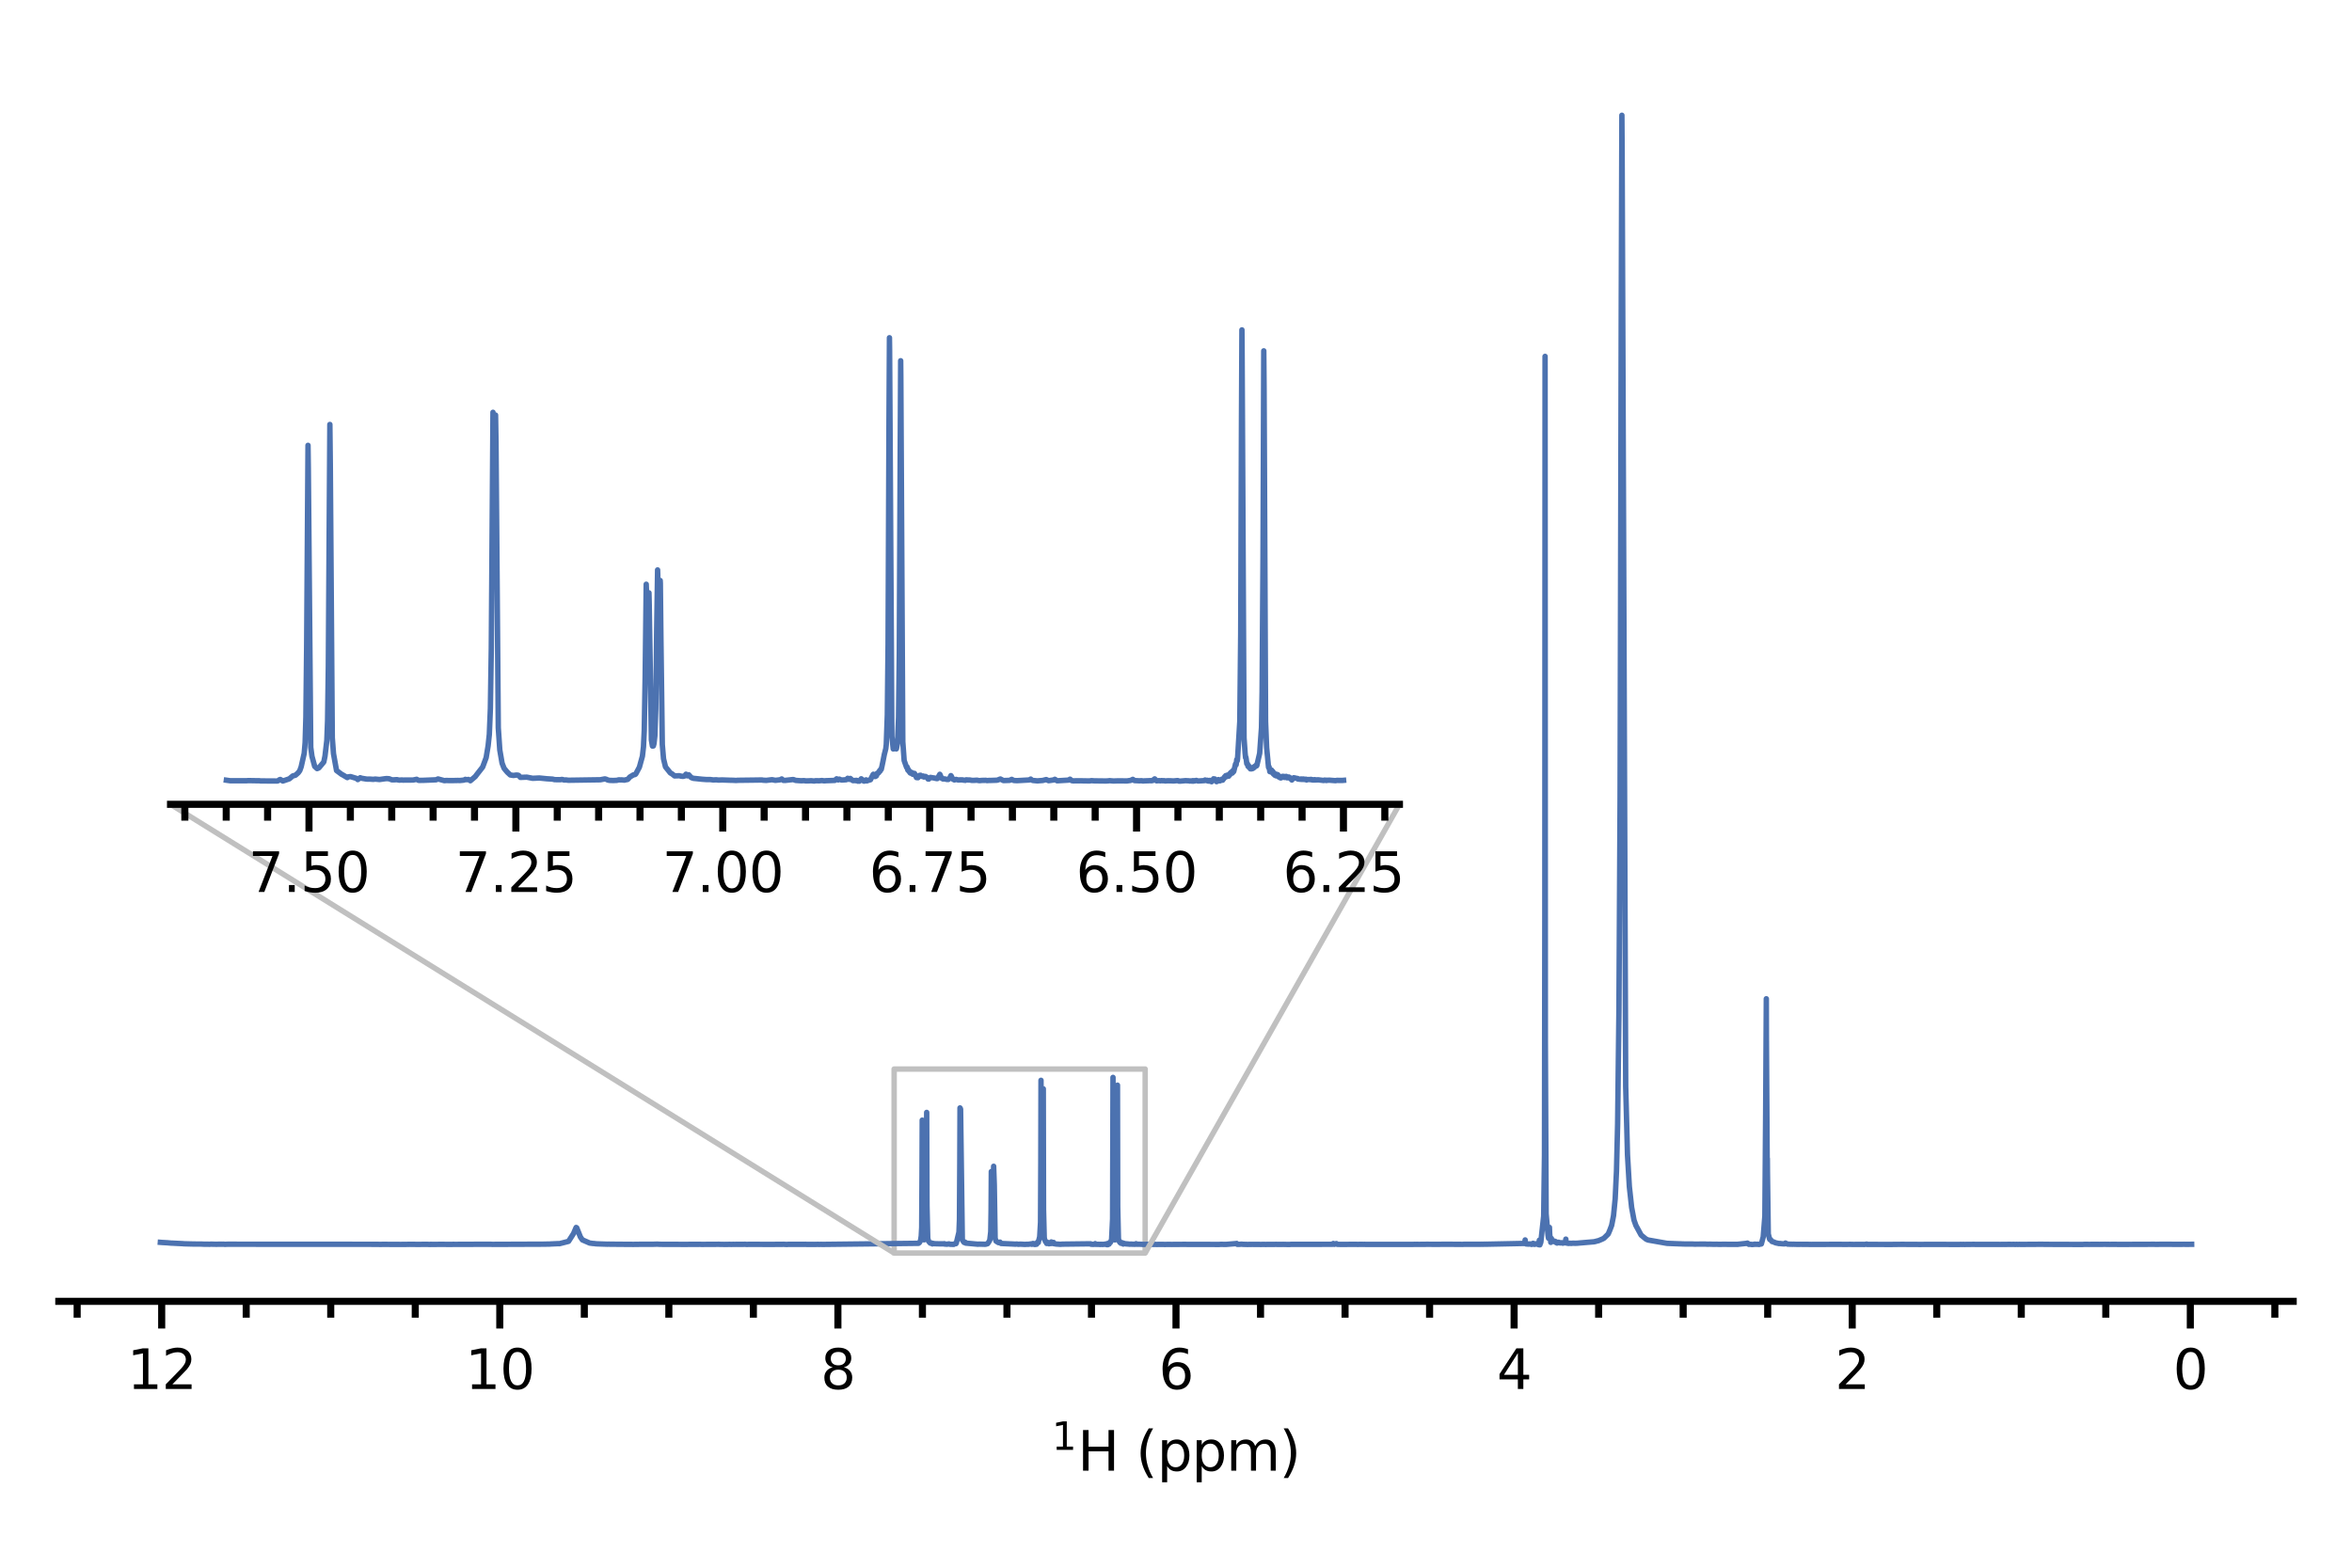 <?xml version="1.0" encoding="utf-8" standalone="no"?>
<!DOCTYPE svg PUBLIC "-//W3C//DTD SVG 1.1//EN"
  "http://www.w3.org/Graphics/SVG/1.1/DTD/svg11.dtd">
<svg xmlns:xlink="http://www.w3.org/1999/xlink" width="432pt" height="288pt" viewBox="0 0 432 288" xmlns="http://www.w3.org/2000/svg" version="1.1">
 <defs>
  <style type="text/css">*{stroke-linejoin: round; stroke-linecap: butt}</style>
 </defs>
 <g id="figure_1">
  <g id="patch_1">
   <path d="M 0 288 
L 432 288 
L 432 0 
L 0 0 
z
" style="fill: #ffffff"/>
  </g>
  <g id="axes_1">
   <g id="patch_2">
    <path d="M 10.8 239.068 
L 421.2 239.068 
L 421.2 10.8 
L 10.8 10.8 
z
" style="fill: #ffffff"/>
   </g>
   <g id="patch_3">
    <path d="M 210.339 230.198 
L 164.23 230.198 
L 164.23 196.394 
L 210.339 196.394 
L 210.339 230.198 
z
" clip-path="url(#p3d1a603e7e)" style="fill: none; stroke: #c0c0c0; stroke-linejoin: miter"/>
   </g>
   <g id="matplotlib.axis_1">
    <g id="xtick_1">
     <g id="line2d_1">
      <defs>
       <path id="m866836e76f" d="M 0 0 
L 0 5 
" style="stroke: #000000; stroke-width: 1.3"/>
      </defs>
      <g>
       <use xlink:href="#m866836e76f" x="402.305" y="239.068" style="stroke: #000000; stroke-width: 1.3"/>
      </g>
     </g>
     <g id="text_1">
      <!-- 0 -->
      <g transform="translate(399.124 255.166) scale(0.1 -0.1)">
       <defs>
        <path id="DejaVuSans-30" d="M 2034 4250 
Q 1547 4250 1301 3770 
Q 1056 3291 1056 2328 
Q 1056 1369 1301 889 
Q 1547 409 2034 409 
Q 2525 409 2770 889 
Q 3016 1369 3016 2328 
Q 3016 3291 2770 3770 
Q 2525 4250 2034 4250 
z
M 2034 4750 
Q 2819 4750 3233 4129 
Q 3647 3509 3647 2328 
Q 3647 1150 3233 529 
Q 2819 -91 2034 -91 
Q 1250 -91 836 529 
Q 422 1150 422 2328 
Q 422 3509 836 4129 
Q 1250 4750 2034 4750 
z
" transform="scale(0.016)"/>
       </defs>
       <use xlink:href="#DejaVuSans-30"/>
      </g>
     </g>
    </g>
    <g id="xtick_2">
     <g id="line2d_2">
      <g>
       <use xlink:href="#m866836e76f" x="340.204" y="239.068" style="stroke: #000000; stroke-width: 1.3"/>
      </g>
     </g>
     <g id="text_2">
      <!-- 2 -->
      <g transform="translate(337.022 255.166) scale(0.1 -0.1)">
       <defs>
        <path id="DejaVuSans-32" d="M 1228 531 
L 3431 531 
L 3431 0 
L 469 0 
L 469 531 
Q 828 903 1448 1529 
Q 2069 2156 2228 2338 
Q 2531 2678 2651 2914 
Q 2772 3150 2772 3378 
Q 2772 3750 2511 3984 
Q 2250 4219 1831 4219 
Q 1534 4219 1204 4116 
Q 875 4013 500 3803 
L 500 4441 
Q 881 4594 1212 4672 
Q 1544 4750 1819 4750 
Q 2544 4750 2975 4387 
Q 3406 4025 3406 3419 
Q 3406 3131 3298 2873 
Q 3191 2616 2906 2266 
Q 2828 2175 2409 1742 
Q 1991 1309 1228 531 
z
" transform="scale(0.016)"/>
       </defs>
       <use xlink:href="#DejaVuSans-32"/>
      </g>
     </g>
    </g>
    <g id="xtick_3">
     <g id="line2d_3">
      <g>
       <use xlink:href="#m866836e76f" x="278.102" y="239.068" style="stroke: #000000; stroke-width: 1.3"/>
      </g>
     </g>
     <g id="text_3">
      <!-- 4 -->
      <g transform="translate(274.921 255.166) scale(0.1 -0.1)">
       <defs>
        <path id="DejaVuSans-34" d="M 2419 4116 
L 825 1625 
L 2419 1625 
L 2419 4116 
z
M 2253 4666 
L 3047 4666 
L 3047 1625 
L 3713 1625 
L 3713 1100 
L 3047 1100 
L 3047 0 
L 2419 0 
L 2419 1100 
L 313 1100 
L 313 1709 
L 2253 4666 
z
" transform="scale(0.016)"/>
       </defs>
       <use xlink:href="#DejaVuSans-34"/>
      </g>
     </g>
    </g>
    <g id="xtick_4">
     <g id="line2d_4">
      <g>
       <use xlink:href="#m866836e76f" x="216.001" y="239.068" style="stroke: #000000; stroke-width: 1.3"/>
      </g>
     </g>
     <g id="text_4">
      <!-- 6 -->
      <g transform="translate(212.82 255.166) scale(0.1 -0.1)">
       <defs>
        <path id="DejaVuSans-36" d="M 2113 2584 
Q 1688 2584 1439 2293 
Q 1191 2003 1191 1497 
Q 1191 994 1439 701 
Q 1688 409 2113 409 
Q 2538 409 2786 701 
Q 3034 994 3034 1497 
Q 3034 2003 2786 2293 
Q 2538 2584 2113 2584 
z
M 3366 4563 
L 3366 3988 
Q 3128 4100 2886 4159 
Q 2644 4219 2406 4219 
Q 1781 4219 1451 3797 
Q 1122 3375 1075 2522 
Q 1259 2794 1537 2939 
Q 1816 3084 2150 3084 
Q 2853 3084 3261 2657 
Q 3669 2231 3669 1497 
Q 3669 778 3244 343 
Q 2819 -91 2113 -91 
Q 1303 -91 875 529 
Q 447 1150 447 2328 
Q 447 3434 972 4092 
Q 1497 4750 2381 4750 
Q 2619 4750 2861 4703 
Q 3103 4656 3366 4563 
z
" transform="scale(0.016)"/>
       </defs>
       <use xlink:href="#DejaVuSans-36"/>
      </g>
     </g>
    </g>
    <g id="xtick_5">
     <g id="line2d_5">
      <g>
       <use xlink:href="#m866836e76f" x="153.9" y="239.068" style="stroke: #000000; stroke-width: 1.3"/>
      </g>
     </g>
     <g id="text_5">
      <!-- 8 -->
      <g transform="translate(150.718 255.166) scale(0.1 -0.1)">
       <defs>
        <path id="DejaVuSans-38" d="M 2034 2216 
Q 1584 2216 1326 1975 
Q 1069 1734 1069 1313 
Q 1069 891 1326 650 
Q 1584 409 2034 409 
Q 2484 409 2743 651 
Q 3003 894 3003 1313 
Q 3003 1734 2745 1975 
Q 2488 2216 2034 2216 
z
M 1403 2484 
Q 997 2584 770 2862 
Q 544 3141 544 3541 
Q 544 4100 942 4425 
Q 1341 4750 2034 4750 
Q 2731 4750 3128 4425 
Q 3525 4100 3525 3541 
Q 3525 3141 3298 2862 
Q 3072 2584 2669 2484 
Q 3125 2378 3379 2068 
Q 3634 1759 3634 1313 
Q 3634 634 3220 271 
Q 2806 -91 2034 -91 
Q 1263 -91 848 271 
Q 434 634 434 1313 
Q 434 1759 690 2068 
Q 947 2378 1403 2484 
z
M 1172 3481 
Q 1172 3119 1398 2916 
Q 1625 2713 2034 2713 
Q 2441 2713 2670 2916 
Q 2900 3119 2900 3481 
Q 2900 3844 2670 4047 
Q 2441 4250 2034 4250 
Q 1625 4250 1398 4047 
Q 1172 3844 1172 3481 
z
" transform="scale(0.016)"/>
       </defs>
       <use xlink:href="#DejaVuSans-38"/>
      </g>
     </g>
    </g>
    <g id="xtick_6">
     <g id="line2d_6">
      <g>
       <use xlink:href="#m866836e76f" x="91.798" y="239.068" style="stroke: #000000; stroke-width: 1.3"/>
      </g>
     </g>
     <g id="text_6">
      <!-- 10 -->
      <g transform="translate(85.436 255.166) scale(0.1 -0.1)">
       <defs>
        <path id="DejaVuSans-31" d="M 794 531 
L 1825 531 
L 1825 4091 
L 703 3866 
L 703 4441 
L 1819 4666 
L 2450 4666 
L 2450 531 
L 3481 531 
L 3481 0 
L 794 0 
L 794 531 
z
" transform="scale(0.016)"/>
       </defs>
       <use xlink:href="#DejaVuSans-31"/>
       <use xlink:href="#DejaVuSans-30" x="63.623"/>
      </g>
     </g>
    </g>
    <g id="xtick_7">
     <g id="line2d_7">
      <g>
       <use xlink:href="#m866836e76f" x="29.697" y="239.068" style="stroke: #000000; stroke-width: 1.3"/>
      </g>
     </g>
     <g id="text_7">
      <!-- 12 -->
      <g transform="translate(23.335 255.166) scale(0.1 -0.1)">
       <use xlink:href="#DejaVuSans-31"/>
       <use xlink:href="#DejaVuSans-32" x="63.623"/>
      </g>
     </g>
    </g>
    <g id="xtick_8">
     <g id="line2d_8">
      <defs>
       <path id="m52282279e3" d="M 0 0 
L 0 3 
" style="stroke: #000000; stroke-width: 1.3"/>
      </defs>
      <g>
       <use xlink:href="#m52282279e3" x="417.83" y="239.068" style="stroke: #000000; stroke-width: 1.3"/>
      </g>
     </g>
    </g>
    <g id="xtick_9">
     <g id="line2d_9">
      <g>
       <use xlink:href="#m52282279e3" x="386.78" y="239.068" style="stroke: #000000; stroke-width: 1.3"/>
      </g>
     </g>
    </g>
    <g id="xtick_10">
     <g id="line2d_10">
      <g>
       <use xlink:href="#m52282279e3" x="371.254" y="239.068" style="stroke: #000000; stroke-width: 1.3"/>
      </g>
     </g>
    </g>
    <g id="xtick_11">
     <g id="line2d_11">
      <g>
       <use xlink:href="#m52282279e3" x="355.729" y="239.068" style="stroke: #000000; stroke-width: 1.3"/>
      </g>
     </g>
    </g>
    <g id="xtick_12">
     <g id="line2d_12">
      <g>
       <use xlink:href="#m52282279e3" x="324.678" y="239.068" style="stroke: #000000; stroke-width: 1.3"/>
      </g>
     </g>
    </g>
    <g id="xtick_13">
     <g id="line2d_13">
      <g>
       <use xlink:href="#m52282279e3" x="309.153" y="239.068" style="stroke: #000000; stroke-width: 1.3"/>
      </g>
     </g>
    </g>
    <g id="xtick_14">
     <g id="line2d_14">
      <g>
       <use xlink:href="#m52282279e3" x="293.628" y="239.068" style="stroke: #000000; stroke-width: 1.3"/>
      </g>
     </g>
    </g>
    <g id="xtick_15">
     <g id="line2d_15">
      <g>
       <use xlink:href="#m52282279e3" x="262.577" y="239.068" style="stroke: #000000; stroke-width: 1.3"/>
      </g>
     </g>
    </g>
    <g id="xtick_16">
     <g id="line2d_16">
      <g>
       <use xlink:href="#m52282279e3" x="247.052" y="239.068" style="stroke: #000000; stroke-width: 1.3"/>
      </g>
     </g>
    </g>
    <g id="xtick_17">
     <g id="line2d_17">
      <g>
       <use xlink:href="#m52282279e3" x="231.526" y="239.068" style="stroke: #000000; stroke-width: 1.3"/>
      </g>
     </g>
    </g>
    <g id="xtick_18">
     <g id="line2d_18">
      <g>
       <use xlink:href="#m52282279e3" x="200.476" y="239.068" style="stroke: #000000; stroke-width: 1.3"/>
      </g>
     </g>
    </g>
    <g id="xtick_19">
     <g id="line2d_19">
      <g>
       <use xlink:href="#m52282279e3" x="184.95" y="239.068" style="stroke: #000000; stroke-width: 1.3"/>
      </g>
     </g>
    </g>
    <g id="xtick_20">
     <g id="line2d_20">
      <g>
       <use xlink:href="#m52282279e3" x="169.425" y="239.068" style="stroke: #000000; stroke-width: 1.3"/>
      </g>
     </g>
    </g>
    <g id="xtick_21">
     <g id="line2d_21">
      <g>
       <use xlink:href="#m52282279e3" x="138.374" y="239.068" style="stroke: #000000; stroke-width: 1.3"/>
      </g>
     </g>
    </g>
    <g id="xtick_22">
     <g id="line2d_22">
      <g>
       <use xlink:href="#m52282279e3" x="122.849" y="239.068" style="stroke: #000000; stroke-width: 1.3"/>
      </g>
     </g>
    </g>
    <g id="xtick_23">
     <g id="line2d_23">
      <g>
       <use xlink:href="#m52282279e3" x="107.324" y="239.068" style="stroke: #000000; stroke-width: 1.3"/>
      </g>
     </g>
    </g>
    <g id="xtick_24">
     <g id="line2d_24">
      <g>
       <use xlink:href="#m52282279e3" x="76.273" y="239.068" style="stroke: #000000; stroke-width: 1.3"/>
      </g>
     </g>
    </g>
    <g id="xtick_25">
     <g id="line2d_25">
      <g>
       <use xlink:href="#m52282279e3" x="60.748" y="239.068" style="stroke: #000000; stroke-width: 1.3"/>
      </g>
     </g>
    </g>
    <g id="xtick_26">
     <g id="line2d_26">
      <g>
       <use xlink:href="#m52282279e3" x="45.222" y="239.068" style="stroke: #000000; stroke-width: 1.3"/>
      </g>
     </g>
    </g>
    <g id="xtick_27">
     <g id="line2d_27">
      <g>
       <use xlink:href="#m52282279e3" x="14.172" y="239.068" style="stroke: #000000; stroke-width: 1.3"/>
      </g>
     </g>
    </g>
    <g id="text_8">
     <!-- $\rm ^{1}H$ (ppm) -->
     <g transform="translate(193.1 270.246) scale(0.1 -0.1)">
      <defs>
       <path id="DejaVuSans-48" d="M 628 4666 
L 1259 4666 
L 1259 2753 
L 3553 2753 
L 3553 4666 
L 4184 4666 
L 4184 0 
L 3553 0 
L 3553 2222 
L 1259 2222 
L 1259 0 
L 628 0 
L 628 4666 
z
" transform="scale(0.016)"/>
       <path id="DejaVuSans-20" transform="scale(0.016)"/>
       <path id="DejaVuSans-28" d="M 1984 4856 
Q 1566 4138 1362 3434 
Q 1159 2731 1159 2009 
Q 1159 1288 1364 580 
Q 1569 -128 1984 -844 
L 1484 -844 
Q 1016 -109 783 600 
Q 550 1309 550 2009 
Q 550 2706 781 3412 
Q 1013 4119 1484 4856 
L 1984 4856 
z
" transform="scale(0.016)"/>
       <path id="DejaVuSans-70" d="M 1159 525 
L 1159 -1331 
L 581 -1331 
L 581 3500 
L 1159 3500 
L 1159 2969 
Q 1341 3281 1617 3432 
Q 1894 3584 2278 3584 
Q 2916 3584 3314 3078 
Q 3713 2572 3713 1747 
Q 3713 922 3314 415 
Q 2916 -91 2278 -91 
Q 1894 -91 1617 61 
Q 1341 213 1159 525 
z
M 3116 1747 
Q 3116 2381 2855 2742 
Q 2594 3103 2138 3103 
Q 1681 3103 1420 2742 
Q 1159 2381 1159 1747 
Q 1159 1113 1420 752 
Q 1681 391 2138 391 
Q 2594 391 2855 752 
Q 3116 1113 3116 1747 
z
" transform="scale(0.016)"/>
       <path id="DejaVuSans-6d" d="M 3328 2828 
Q 3544 3216 3844 3400 
Q 4144 3584 4550 3584 
Q 5097 3584 5394 3201 
Q 5691 2819 5691 2113 
L 5691 0 
L 5113 0 
L 5113 2094 
Q 5113 2597 4934 2840 
Q 4756 3084 4391 3084 
Q 3944 3084 3684 2787 
Q 3425 2491 3425 1978 
L 3425 0 
L 2847 0 
L 2847 2094 
Q 2847 2600 2669 2842 
Q 2491 3084 2119 3084 
Q 1678 3084 1418 2786 
Q 1159 2488 1159 1978 
L 1159 0 
L 581 0 
L 581 3500 
L 1159 3500 
L 1159 2956 
Q 1356 3278 1631 3431 
Q 1906 3584 2284 3584 
Q 2666 3584 2933 3390 
Q 3200 3197 3328 2828 
z
" transform="scale(0.016)"/>
       <path id="DejaVuSans-29" d="M 513 4856 
L 1013 4856 
Q 1481 4119 1714 3412 
Q 1947 2706 1947 2009 
Q 1947 1309 1714 600 
Q 1481 -109 1013 -844 
L 513 -844 
Q 928 -128 1133 580 
Q 1338 1288 1338 2009 
Q 1338 2731 1133 3434 
Q 928 4138 513 4856 
z
" transform="scale(0.016)"/>
      </defs>
      <use xlink:href="#DejaVuSans-31" transform="translate(0.957 38.966) scale(0.7)"/>
      <use xlink:href="#DejaVuSans-48" transform="translate(48.228 0.684)"/>
      <use xlink:href="#DejaVuSans-20" transform="translate(123.423 0.684)"/>
      <use xlink:href="#DejaVuSans-28" transform="translate(155.21 0.684)"/>
      <use xlink:href="#DejaVuSans-70" transform="translate(194.224 0.684)"/>
      <use xlink:href="#DejaVuSans-70" transform="translate(257.7 0.684)"/>
      <use xlink:href="#DejaVuSans-6d" transform="translate(321.177 0.684)"/>
      <use xlink:href="#DejaVuSans-29" transform="translate(418.589 0.684)"/>
     </g>
    </g>
   </g>
   <g id="matplotlib.axis_2"/>
   <g id="line2d_28">
    <path d="M 29.455 228.23 
L 29.847 228.261 
L 30.713 228.307 
L 30.992 228.333 
L 31.413 228.37 
L 31.851 228.385 
L 32.079 228.4 
L 33.542 228.47 
L 33.758 228.492 
L 34.003 228.5 
L 34.903 228.524 
L 35.125 228.527 
L 35.296 228.534 
L 36.058 228.546 
L 36.878 228.545 
L 37.117 228.554 
L 37.516 228.574 
L 38.148 228.571 
L 38.438 228.585 
L 38.831 228.557 
L 39.093 228.577 
L 39.799 228.583 
L 40.374 228.574 
L 40.579 228.577 
L 40.835 228.579 
L 41.051 228.567 
L 41.302 228.598 
L 41.78 228.578 
L 69.101 228.593 
L 70 228.612 
L 70.177 228.597 
L 73.689 228.615 
L 73.923 228.606 
L 74.589 228.604 
L 75.107 228.599 
L 75.317 228.59 
L 75.556 228.601 
L 76.205 228.6 
L 76.422 228.609 
L 76.621 228.607 
L 76.957 228.608 
L 78.17 228.593 
L 78.357 228.598 
L 78.523 228.599 
L 79.018 228.62 
L 79.149 228.588 
L 79.172 228.612 
L 80.612 228.601 
L 80.794 228.595 
L 83.009 228.613 
L 83.282 228.592 
L 83.464 228.603 
L 85.149 228.6 
L 85.622 228.598 
L 85.855 228.599 
L 86.595 228.594 
L 86.806 228.595 
L 87.256 228.587 
L 90.034 228.588 
L 90.25 228.591 
L 90.449 228.604 
L 90.757 228.602 
L 100.23 228.566 
L 100.424 228.553 
L 100.913 228.55 
L 101.141 228.531 
L 102.536 228.468 
L 102.741 228.481 
L 104.426 228.048 
L 105.348 226.608 
L 105.82 225.498 
L 105.929 225.558 
L 106.247 226.349 
L 106.6 227.24 
L 106.965 227.775 
L 108.308 228.359 
L 108.889 228.437 
L 109.202 228.456 
L 109.362 228.488 
L 109.737 228.51 
L 111.525 228.572 
L 111.684 228.568 
L 111.884 228.566 
L 112.077 228.575 
L 113.011 228.579 
L 115.373 228.599 
L 115.63 228.593 
L 116.017 228.6 
L 116.216 228.605 
L 116.358 228.606 
L 116.774 228.593 
L 117.241 228.604 
L 117.434 228.583 
L 119.66 228.583 
L 119.951 228.584 
L 120.748 228.559 
L 121.152 228.589 
L 122.148 228.597 
L 122.313 228.593 
L 122.649 228.593 
L 125.996 228.608 
L 126.651 228.599 
L 126.856 228.595 
L 127.101 228.594 
L 128.023 228.6 
L 128.564 228.59 
L 128.837 228.606 
L 131.82 228.591 
L 132.031 228.588 
L 132.299 228.602 
L 132.549 228.603 
L 132.839 228.603 
L 132.982 228.616 
L 133.995 228.599 
L 134.274 228.605 
L 134.434 228.604 
L 134.65 228.601 
L 135.037 228.603 
L 135.157 228.599 
L 135.168 228.588 
L 135.35 228.596 
L 136.534 228.594 
L 136.842 228.586 
L 137.086 228.609 
L 137.32 228.61 
L 137.502 228.594 
L 140.172 228.604 
L 140.616 228.606 
L 142.005 228.607 
L 142.239 228.608 
L 142.455 228.596 
L 143.742 228.593 
L 143.964 228.589 
L 144.214 228.607 
L 144.556 228.62 
L 144.709 228.6 
L 147.738 228.599 
L 147.971 228.588 
L 148.142 228.611 
L 148.324 228.61 
L 149.52 228.614 
L 149.696 228.604 
L 149.901 228.604 
L 150.237 228.6 
L 150.425 228.605 
L 150.875 228.601 
L 151.034 228.61 
L 168.711 228.408 
L 168.893 228.255 
L 169.081 227.901 
L 169.206 227.088 
L 169.292 225.51 
L 169.349 216.023 
L 169.389 205.782 
L 169.44 220.923 
L 169.576 227.277 
L 169.73 227.769 
L 169.742 227.764 
L 169.952 227.443 
L 170.038 226.773 
L 170.123 224.499 
L 170.18 211.645 
L 170.208 204.363 
L 170.265 221.564 
L 170.402 227.498 
L 170.556 228.035 
L 170.869 228.379 
L 170.886 228.35 
L 171.017 228.327 
L 171.193 228.389 
L 171.25 228.517 
L 171.318 228.417 
L 171.461 228.441 
L 171.632 228.481 
L 172.48 228.504 
L 173.408 228.504 
L 173.448 228.481 
L 173.493 228.546 
L 173.51 228.544 
L 173.92 228.573 
L 174.302 228.511 
L 174.444 228.577 
L 175.178 228.604 
L 175.241 228.55 
L 175.252 228.525 
L 175.395 228.483 
L 175.583 228.473 
L 175.651 228.355 
L 176.135 226.358 
L 176.226 224.039 
L 176.288 213.664 
L 176.328 203.535 
L 176.425 203.724 
L 176.431 203.735 
L 176.755 227.784 
L 177.057 228.24 
L 177.08 228.252 
L 177.137 228.163 
L 177.273 228.206 
L 177.347 228.359 
L 177.495 228.388 
L 177.518 228.361 
L 177.666 228.396 
L 178.907 228.511 
L 179.038 228.526 
L 179.232 228.538 
L 179.607 228.577 
L 179.801 228.554 
L 180.923 228.585 
L 181.105 228.562 
L 181.401 228.473 
L 181.594 228.198 
L 181.799 227.818 
L 181.976 226.277 
L 182.033 222.501 
L 182.078 215.229 
L 182.181 215.814 
L 182.232 223.561 
L 182.317 226.24 
L 182.363 226.132 
L 182.426 224.533 
L 182.505 214.256 
L 182.625 217.649 
L 182.778 227.503 
L 182.949 228.01 
L 183.405 228.289 
L 183.672 228.188 
L 183.695 228.251 
L 183.866 228.438 
L 186.234 228.548 
L 186.519 228.571 
L 186.667 228.542 
L 186.843 228.548 
L 187.003 228.587 
L 187.293 228.571 
L 187.464 228.564 
L 188.033 228.596 
L 188.181 228.607 
L 188.676 228.585 
L 188.83 228.595 
L 189.36 228.518 
L 189.513 228.593 
L 189.616 228.474 
L 189.73 228.436 
L 189.695 228.508 
L 189.735 228.438 
L 189.935 228.596 
L 190.054 228.593 
L 190.066 228.618 
L 190.077 228.624 
L 190.122 228.53 
L 190.145 228.462 
L 190.219 228.598 
L 190.396 228.577 
L 190.601 228.153 
L 190.697 228.253 
L 190.709 228.272 
L 190.737 228.104 
L 190.965 227.208 
L 191.119 224.552 
L 191.17 213.528 
L 191.204 198.464 
L 191.261 222.902 
L 191.369 226.451 
L 191.398 226.342 
L 191.46 226.431 
L 191.483 226.295 
L 191.517 225.659 
L 191.574 219.926 
L 191.625 200.028 
L 191.671 222.225 
L 191.802 227.489 
L 191.808 227.483 
L 191.819 227.448 
L 191.847 227.686 
L 191.87 227.673 
L 192.03 228.1 
L 192.052 228.042 
L 192.081 228.158 
L 192.149 228.114 
L 192.257 228.439 
L 192.297 228.336 
L 192.371 228.22 
L 192.428 228.288 
L 192.531 228.331 
L 192.462 228.267 
L 192.548 228.306 
L 192.599 228.323 
L 192.616 228.395 
L 192.667 228.495 
L 192.724 228.407 
L 192.787 228.355 
L 192.838 228.406 
L 192.997 228.456 
L 193.094 228.156 
L 193.145 228.409 
L 193.464 228.442 
L 193.476 228.388 
L 193.51 228.246 
L 193.561 228.47 
L 193.567 228.47 
L 193.914 228.53 
L 194.034 228.546 
L 194.182 228.55 
L 194.409 228.566 
L 194.688 228.593 
L 194.848 228.585 
L 195.155 228.562 
L 200.324 228.498 
L 200.398 228.583 
L 200.82 228.601 
L 200.973 228.583 
L 200.979 228.59 
L 201.087 228.579 
L 201.093 228.571 
L 201.155 228.468 
L 201.207 228.573 
L 201.321 228.602 
L 201.332 228.586 
L 201.48 228.591 
L 201.645 228.595 
L 201.651 228.586 
L 201.799 228.599 
L 202.009 228.607 
L 202.015 228.595 
L 202.123 228.594 
L 202.055 228.624 
L 202.129 228.602 
L 202.237 228.6 
L 202.243 228.593 
L 202.351 228.59 
L 202.357 228.597 
L 202.471 228.624 
L 202.482 228.609 
L 202.681 228.598 
L 202.841 228.594 
L 202.846 228.585 
L 203.046 228.544 
L 203.057 228.57 
L 203.199 228.621 
L 203.211 228.592 
L 203.319 228.568 
L 203.29 228.661 
L 203.325 228.576 
L 203.336 228.587 
L 203.364 228.462 
L 203.393 228.494 
L 203.404 228.468 
L 203.461 228.626 
L 203.473 228.66 
L 203.547 228.516 
L 203.615 228.598 
L 203.666 228.539 
L 203.82 228.249 
L 203.706 228.556 
L 203.826 228.253 
L 203.843 228.324 
L 203.871 228.218 
L 203.939 228.265 
L 204.099 227.892 
L 204.116 227.981 
L 204.144 227.748 
L 204.167 227.763 
L 204.355 223.919 
L 204.429 197.93 
L 204.475 221.99 
L 204.611 227.436 
L 204.617 227.42 
L 204.623 227.397 
L 204.657 227.61 
L 204.679 227.568 
L 204.793 227.787 
L 204.81 227.736 
L 204.839 227.762 
L 205.084 227.001 
L 205.186 222.538 
L 205.249 199.356 
L 205.294 221.716 
L 205.431 227.7 
L 205.448 227.65 
L 205.459 227.787 
L 205.568 228.048 
L 205.579 227.982 
L 205.585 227.958 
L 205.647 228.16 
L 205.704 228.258 
L 205.681 228.133 
L 205.761 228.193 
L 205.767 228.177 
L 205.795 228.321 
L 205.829 228.324 
L 205.886 228.406 
L 205.943 228.336 
L 206 228.297 
L 206.023 228.375 
L 206.057 228.328 
L 206.16 228.403 
L 206.091 228.298 
L 206.177 228.355 
L 206.188 228.339 
L 206.245 228.452 
L 206.302 228.543 
L 206.353 228.434 
L 206.37 228.384 
L 206.439 228.466 
L 206.461 228.434 
L 206.575 228.49 
L 206.592 228.462 
L 206.843 228.528 
L 206.945 228.524 
L 206.877 228.496 
L 206.951 228.515 
L 207.059 228.511 
L 207.065 228.517 
L 207.173 228.548 
L 207.184 228.536 
L 207.293 228.533 
L 207.298 228.541 
L 207.452 228.579 
L 207.617 228.558 
L 207.623 228.568 
L 207.725 228.56 
L 207.737 228.549 
L 207.907 228.573 
L 208.334 228.581 
L 208.465 228.589 
L 208.659 228.481 
L 208.67 228.505 
L 208.784 228.583 
L 208.801 228.571 
L 209.638 228.584 
L 209.792 228.604 
L 210.014 228.61 
L 210.259 228.609 
L 210.407 228.607 
L 210.782 228.593 
L 211.039 228.614 
L 211.192 228.597 
L 211.392 228.625 
L 211.591 228.611 
L 211.756 228.609 
L 212.097 228.612 
L 212.308 228.609 
L 212.507 228.62 
L 212.701 228.609 
L 213.173 228.609 
L 213.572 228.609 
L 213.765 228.614 
L 213.925 228.618 
L 214.426 228.612 
L 214.614 228.604 
L 214.881 228.608 
L 215.155 228.616 
L 215.963 228.609 
L 216.322 228.605 
L 217.107 228.602 
L 217.648 228.598 
L 218.291 228.61 
L 218.587 228.604 
L 219.18 228.604 
L 220.033 228.614 
L 220.381 228.606 
L 220.591 228.61 
L 223.928 228.617 
L 224.269 228.596 
L 225.14 228.613 
L 225.339 228.598 
L 227.064 228.456 
L 227.133 228.428 
L 227.155 228.512 
L 227.258 228.599 
L 227.286 228.592 
L 227.565 228.602 
L 228.083 228.564 
L 228.226 228.592 
L 228.493 228.594 
L 228.71 228.614 
L 228.909 228.599 
L 229.034 228.618 
L 230.047 228.602 
L 230.247 228.606 
L 230.571 228.612 
L 230.81 228.612 
L 231.249 228.611 
L 231.573 228.618 
L 232.171 228.605 
L 232.524 228.622 
L 232.735 228.603 
L 233.065 228.608 
L 233.822 228.608 
L 234.408 228.6 
L 234.579 228.606 
L 234.841 228.606 
L 235.194 228.612 
L 235.547 228.606 
L 235.718 228.6 
L 235.854 228.608 
L 236.577 228.619 
L 236.851 228.623 
L 237.101 228.599 
L 244.713 228.59 
L 244.889 228.442 
L 244.923 228.542 
L 245.071 228.597 
L 245.458 228.458 
L 245.487 228.544 
L 245.663 228.601 
L 246.734 228.609 
L 249.091 228.592 
L 249.364 228.61 
L 249.785 228.594 
L 250.491 228.604 
L 250.622 228.592 
L 250.838 228.611 
L 259.298 228.612 
L 259.845 228.598 
L 260.038 228.603 
L 260.317 228.598 
L 260.499 228.602 
L 260.835 228.602 
L 261.382 228.594 
L 261.74 228.599 
L 261.957 228.589 
L 263.056 228.593 
L 263.408 228.601 
L 265.219 228.587 
L 265.6 228.581 
L 268.68 228.604 
L 268.828 228.59 
L 271.971 228.586 
L 272.159 228.577 
L 272.386 228.587 
L 272.631 228.57 
L 272.791 228.58 
L 280.038 228.43 
L 280.106 227.946 
L 280.129 227.788 
L 280.18 228.36 
L 280.317 228.53 
L 280.339 228.513 
L 280.499 228.541 
L 280.505 228.535 
L 280.613 228.535 
L 280.624 228.55 
L 280.727 228.559 
L 280.658 228.525 
L 280.744 228.534 
L 280.892 228.535 
L 280.897 228.544 
L 281.006 228.551 
L 280.932 228.522 
L 281.017 228.538 
L 281.119 228.52 
L 281.131 228.545 
L 281.233 228.582 
L 281.245 228.56 
L 281.319 228.612 
L 281.387 228.504 
L 281.461 228.563 
L 281.489 228.54 
L 281.507 228.569 
L 281.563 228.469 
L 281.581 228.409 
L 281.672 228.483 
L 281.734 228.541 
L 281.791 228.509 
L 281.951 228.502 
L 281.825 228.604 
L 281.962 228.526 
L 282.11 228.564 
L 282.121 228.522 
L 282.218 228.495 
L 282.15 228.539 
L 282.23 228.525 
L 282.241 228.561 
L 282.269 228.464 
L 282.338 228.519 
L 282.446 228.473 
L 282.383 228.544 
L 282.457 228.506 
L 282.474 228.553 
L 282.497 228.458 
L 282.571 228.514 
L 282.583 228.512 
L 282.6 228.612 
L 282.611 228.672 
L 282.679 228.435 
L 282.736 227.837 
L 282.793 228.303 
L 282.833 228.692 
L 282.896 228.321 
L 282.941 228.42 
L 283.021 228.136 
L 283.14 226.982 
L 283.533 223.409 
L 283.681 212.166 
L 283.744 168.303 
L 283.789 65.47 
L 283.841 191.209 
L 283.983 222.978 
L 284.342 227.011 
L 284.353 226.978 
L 284.376 227.224 
L 284.427 227.479 
L 284.473 227.202 
L 284.592 225.486 
L 284.632 226.588 
L 284.695 227.315 
L 284.763 227.305 
L 284.837 228.236 
L 284.9 227.587 
L 284.951 227.519 
L 284.996 227.695 
L 285.161 227.97 
L 285.275 227.954 
L 285.281 227.971 
L 285.389 228.082 
L 285.406 228.048 
L 285.503 227.999 
L 285.435 228.072 
L 285.52 228.046 
L 285.662 228.172 
L 285.742 228.091 
L 285.788 228.22 
L 285.805 228.269 
L 285.867 228.186 
L 285.902 228.234 
L 285.913 228.22 
L 285.941 228.307 
L 285.97 228.321 
L 285.987 228.362 
L 286.055 228.238 
L 286.061 228.241 
L 286.215 228.306 
L 286.22 228.302 
L 286.283 228.215 
L 286.34 228.275 
L 286.448 228.322 
L 286.374 228.258 
L 286.471 228.298 
L 286.63 228.346 
L 286.647 228.313 
L 286.932 228.31 
L 287.04 228.385 
L 287.063 228.358 
L 287.507 228.31 
L 287.592 227.7 
L 287.604 227.64 
L 287.644 228.095 
L 287.78 228.376 
L 287.945 228.39 
L 287.951 228.4 
L 288.093 228.425 
L 288.247 228.411 
L 288.253 228.402 
L 288.401 228.392 
L 288.554 228.426 
L 288.805 228.396 
L 288.993 228.383 
L 289.215 228.401 
L 289.369 228.403 
L 289.5 228.396 
L 289.761 228.385 
L 289.909 228.368 
L 292.807 228.123 
L 292.955 228.08 
L 292.967 228.091 
L 293.109 228.047 
L 293.376 227.974 
L 293.53 227.949 
L 293.701 227.885 
L 294.31 227.623 
L 294.515 227.516 
L 294.618 227.455 
L 295.386 226.699 
L 295.654 226.072 
L 296.018 225.118 
L 296.365 223.321 
L 296.667 220.215 
L 296.906 215.142 
L 297.117 206.431 
L 297.356 185.636 
L 297.566 146.522 
L 297.783 55.591 
L 297.897 21.176 
L 297.942 28.431 
L 298.597 199.595 
L 298.927 212.155 
L 299.269 217.979 
L 299.69 221.829 
L 300.123 224.148 
L 300.47 225.125 
L 301.432 226.898 
L 302.309 227.618 
L 302.502 227.715 
L 302.713 227.802 
L 306.117 228.403 
L 306.288 228.419 
L 307.956 228.486 
L 308.099 228.488 
L 308.486 228.508 
L 308.651 228.503 
L 308.799 228.517 
L 309.305 228.533 
L 309.465 228.537 
L 309.732 228.536 
L 310.347 228.537 
L 310.643 228.54 
L 310.854 228.54 
L 311.008 228.547 
L 311.184 228.559 
L 312.175 228.556 
L 313.279 228.555 
L 313.501 228.569 
L 313.735 228.571 
L 314.093 228.566 
L 314.247 228.573 
L 314.253 228.567 
L 314.389 228.577 
L 314.765 228.588 
L 315.078 228.584 
L 315.22 228.578 
L 315.704 228.597 
L 316.074 228.6 
L 316.314 228.589 
L 317.048 228.583 
L 317.179 228.593 
L 317.891 228.595 
L 318.517 228.596 
L 318.659 228.595 
L 319.046 228.601 
L 319.16 228.606 
L 319.177 228.59 
L 320.919 228.404 
L 320.948 228.366 
L 320.993 228.465 
L 321.027 228.422 
L 321.05 228.424 
L 321.079 228.518 
L 321.227 228.599 
L 321.244 228.578 
L 321.625 228.599 
L 321.773 228.634 
L 322.268 228.591 
L 322.303 228.558 
L 322.416 228.589 
L 322.895 228.583 
L 322.991 228.585 
L 323.009 228.618 
L 323.037 228.585 
L 323.151 228.608 
L 323.401 228.471 
L 323.413 228.498 
L 323.47 228.543 
L 323.521 228.512 
L 323.857 227.236 
L 324.159 223.41 
L 324.301 204.922 
L 324.426 183.485 
L 324.443 190.568 
L 324.585 213.944 
L 324.614 212.844 
L 324.631 215.195 
L 324.785 226.686 
L 325.018 227.604 
L 325.024 227.596 
L 325.035 227.579 
L 325.064 227.708 
L 325.092 227.695 
L 325.2 227.779 
L 325.126 227.666 
L 325.212 227.748 
L 325.217 227.736 
L 325.246 227.818 
L 325.28 227.833 
L 325.434 228.032 
L 325.439 228.027 
L 325.474 228.079 
L 325.542 228.074 
L 325.707 228.154 
L 325.821 228.17 
L 325.98 228.26 
L 326.236 228.345 
L 326.413 228.374 
L 326.766 228.455 
L 326.914 228.435 
L 327.113 228.469 
L 327.409 228.495 
L 327.62 228.509 
L 327.779 228.511 
L 327.939 228.358 
L 327.984 228.401 
L 328.172 228.478 
L 328.331 228.559 
L 328.343 228.552 
L 328.667 228.567 
L 328.815 228.575 
L 329.054 228.576 
L 329.242 228.586 
L 329.39 228.575 
L 329.783 228.591 
L 330.352 228.597 
L 330.529 228.595 
L 330.728 228.59 
L 331.298 228.597 
L 331.594 228.597 
L 332.123 228.599 
L 332.271 228.606 
L 332.647 228.614 
L 338.118 228.594 
L 338.522 228.613 
L 339.495 228.602 
L 339.928 228.601 
L 340.275 228.612 
L 340.423 228.615 
L 340.754 228.613 
L 341.516 228.609 
L 341.961 228.605 
L 342.217 228.607 
L 342.387 228.621 
L 342.849 228.561 
L 342.866 228.549 
L 342.9 228.606 
L 342.94 228.615 
L 343.173 228.61 
L 343.611 228.609 
L 343.816 228.612 
L 347.562 228.618 
L 347.762 228.607 
L 347.927 228.612 
L 348.172 228.605 
L 349.509 228.6 
L 351.542 228.612 
L 351.815 228.61 
L 352.544 228.617 
L 353.705 228.612 
L 355.339 228.61 
L 355.829 228.607 
L 359.922 228.623 
L 360.093 228.602 
L 360.429 228.618 
L 360.634 228.603 
L 360.81 228.619 
L 361.351 228.607 
L 361.579 228.609 
L 362.034 228.603 
L 362.643 228.6 
L 362.808 228.608 
L 367.482 228.614 
L 367.989 228.603 
L 368.296 228.613 
L 368.627 228.605 
L 368.82 228.598 
L 369.173 228.599 
L 369.418 228.604 
L 369.907 228.6 
L 370.181 228.614 
L 370.38 228.599 
L 370.579 228.607 
L 370.904 228.601 
L 371.183 228.607 
L 371.348 228.608 
L 375.253 228.585 
L 375.43 228.599 
L 382.472 228.621 
L 382.614 228.612 
L 382.956 228.592 
L 383.258 228.598 
L 383.702 228.604 
L 383.867 228.602 
L 385.37 228.597 
L 385.58 228.605 
L 385.757 228.594 
L 386.207 228.593 
L 386.656 228.59 
L 386.975 228.596 
L 387.322 228.598 
L 387.476 228.604 
L 388.188 228.596 
L 388.404 228.601 
L 388.677 228.591 
L 388.899 228.611 
L 395.748 228.588 
L 395.907 228.604 
L 396.813 228.587 
L 397.371 228.581 
L 398.828 228.587 
L 399.107 228.601 
L 399.67 228.6 
L 401.208 228.59 
L 401.532 228.596 
L 401.862 228.593 
L 402.227 228.592 
L 402.545 228.588 
L 402.545 228.588 
" clip-path="url(#p3d1a603e7e)" style="fill: none; stroke: #4c72b0; stroke-linecap: square"/>
   </g>
   <g id="patch_4">
    <path d="M 10.8 239.068 
L 421.2 239.068 
" style="fill: none; stroke: #000000; stroke-width: 1.3; stroke-linejoin: miter; stroke-linecap: square"/>
   </g>
   <g id="axes_2">
    <g id="patch_5">
     <path d="M 31.32 147.761 
L 257.04 147.761 
L 257.04 56.454 
L 31.32 56.454 
z
" style="fill: #ffffff"/>
    </g>
    <g id="patch_6">
     <path d="M 31.32 147.761 
L 164.23 230.198 
" style="fill: none; stroke: #c0c0c0; stroke-linejoin: miter"/>
    </g>
    <g id="patch_7">
     <path d="M 257.04 147.761 
L 210.339 230.198 
" style="fill: none; stroke: #c0c0c0; stroke-linejoin: miter"/>
    </g>
    <g id="matplotlib.axis_3">
     <g id="xtick_28">
      <g id="line2d_29">
       <g>
        <use xlink:href="#m866836e76f" x="246.756" y="147.761" style="stroke: #000000; stroke-width: 1.3"/>
       </g>
      </g>
      <g id="text_9">
       <!-- 6.25 -->
       <g transform="translate(235.623 163.859) scale(0.1 -0.1)">
        <defs>
         <path id="DejaVuSans-2e" d="M 684 794 
L 1344 794 
L 1344 0 
L 684 0 
L 684 794 
z
" transform="scale(0.016)"/>
         <path id="DejaVuSans-35" d="M 691 4666 
L 3169 4666 
L 3169 4134 
L 1269 4134 
L 1269 2991 
Q 1406 3038 1543 3061 
Q 1681 3084 1819 3084 
Q 2600 3084 3056 2656 
Q 3513 2228 3513 1497 
Q 3513 744 3044 326 
Q 2575 -91 1722 -91 
Q 1428 -91 1123 -41 
Q 819 9 494 109 
L 494 744 
Q 775 591 1075 516 
Q 1375 441 1709 441 
Q 2250 441 2565 725 
Q 2881 1009 2881 1497 
Q 2881 1984 2565 2268 
Q 2250 2553 1709 2553 
Q 1456 2553 1204 2497 
Q 953 2441 691 2322 
L 691 4666 
z
" transform="scale(0.016)"/>
        </defs>
        <use xlink:href="#DejaVuSans-36"/>
        <use xlink:href="#DejaVuSans-2e" x="63.623"/>
        <use xlink:href="#DejaVuSans-32" x="95.41"/>
        <use xlink:href="#DejaVuSans-35" x="159.033"/>
       </g>
      </g>
     </g>
     <g id="xtick_29">
      <g id="line2d_30">
       <g>
        <use xlink:href="#m866836e76f" x="208.755" y="147.761" style="stroke: #000000; stroke-width: 1.3"/>
       </g>
      </g>
      <g id="text_10">
       <!-- 6.50 -->
       <g transform="translate(197.622 163.859) scale(0.1 -0.1)">
        <use xlink:href="#DejaVuSans-36"/>
        <use xlink:href="#DejaVuSans-2e" x="63.623"/>
        <use xlink:href="#DejaVuSans-35" x="95.41"/>
        <use xlink:href="#DejaVuSans-30" x="159.033"/>
       </g>
      </g>
     </g>
     <g id="xtick_30">
      <g id="line2d_31">
       <g>
        <use xlink:href="#m866836e76f" x="170.754" y="147.761" style="stroke: #000000; stroke-width: 1.3"/>
       </g>
      </g>
      <g id="text_11">
       <!-- 6.75 -->
       <g transform="translate(159.622 163.859) scale(0.1 -0.1)">
        <defs>
         <path id="DejaVuSans-37" d="M 525 4666 
L 3525 4666 
L 3525 4397 
L 1831 0 
L 1172 0 
L 2766 4134 
L 525 4134 
L 525 4666 
z
" transform="scale(0.016)"/>
        </defs>
        <use xlink:href="#DejaVuSans-36"/>
        <use xlink:href="#DejaVuSans-2e" x="63.623"/>
        <use xlink:href="#DejaVuSans-37" x="95.41"/>
        <use xlink:href="#DejaVuSans-35" x="159.033"/>
       </g>
      </g>
     </g>
     <g id="xtick_31">
      <g id="line2d_32">
       <g>
        <use xlink:href="#m866836e76f" x="132.754" y="147.761" style="stroke: #000000; stroke-width: 1.3"/>
       </g>
      </g>
      <g id="text_12">
       <!-- 7.00 -->
       <g transform="translate(121.621 163.859) scale(0.1 -0.1)">
        <use xlink:href="#DejaVuSans-37"/>
        <use xlink:href="#DejaVuSans-2e" x="63.623"/>
        <use xlink:href="#DejaVuSans-30" x="95.41"/>
        <use xlink:href="#DejaVuSans-30" x="159.033"/>
       </g>
      </g>
     </g>
     <g id="xtick_32">
      <g id="line2d_33">
       <g>
        <use xlink:href="#m866836e76f" x="94.753" y="147.761" style="stroke: #000000; stroke-width: 1.3"/>
       </g>
      </g>
      <g id="text_13">
       <!-- 7.25 -->
       <g transform="translate(83.62 163.859) scale(0.1 -0.1)">
        <use xlink:href="#DejaVuSans-37"/>
        <use xlink:href="#DejaVuSans-2e" x="63.623"/>
        <use xlink:href="#DejaVuSans-32" x="95.41"/>
        <use xlink:href="#DejaVuSans-35" x="159.033"/>
       </g>
      </g>
     </g>
     <g id="xtick_33">
      <g id="line2d_34">
       <g>
        <use xlink:href="#m866836e76f" x="56.752" y="147.761" style="stroke: #000000; stroke-width: 1.3"/>
       </g>
      </g>
      <g id="text_14">
       <!-- 7.50 -->
       <g transform="translate(45.619 163.859) scale(0.1 -0.1)">
        <use xlink:href="#DejaVuSans-37"/>
        <use xlink:href="#DejaVuSans-2e" x="63.623"/>
        <use xlink:href="#DejaVuSans-35" x="95.41"/>
        <use xlink:href="#DejaVuSans-30" x="159.033"/>
       </g>
      </g>
     </g>
     <g id="xtick_34">
      <g id="line2d_35">
       <g>
        <use xlink:href="#m52282279e3" x="254.356" y="147.761" style="stroke: #000000; stroke-width: 1.3"/>
       </g>
      </g>
     </g>
     <g id="xtick_35">
      <g id="line2d_36">
       <g>
        <use xlink:href="#m52282279e3" x="239.156" y="147.761" style="stroke: #000000; stroke-width: 1.3"/>
       </g>
      </g>
     </g>
     <g id="xtick_36">
      <g id="line2d_37">
       <g>
        <use xlink:href="#m52282279e3" x="231.556" y="147.761" style="stroke: #000000; stroke-width: 1.3"/>
       </g>
      </g>
     </g>
     <g id="xtick_37">
      <g id="line2d_38">
       <g>
        <use xlink:href="#m52282279e3" x="223.955" y="147.761" style="stroke: #000000; stroke-width: 1.3"/>
       </g>
      </g>
     </g>
     <g id="xtick_38">
      <g id="line2d_39">
       <g>
        <use xlink:href="#m52282279e3" x="216.355" y="147.761" style="stroke: #000000; stroke-width: 1.3"/>
       </g>
      </g>
     </g>
     <g id="xtick_39">
      <g id="line2d_40">
       <g>
        <use xlink:href="#m52282279e3" x="201.155" y="147.761" style="stroke: #000000; stroke-width: 1.3"/>
       </g>
      </g>
     </g>
     <g id="xtick_40">
      <g id="line2d_41">
       <g>
        <use xlink:href="#m52282279e3" x="193.555" y="147.761" style="stroke: #000000; stroke-width: 1.3"/>
       </g>
      </g>
     </g>
     <g id="xtick_41">
      <g id="line2d_42">
       <g>
        <use xlink:href="#m52282279e3" x="185.955" y="147.761" style="stroke: #000000; stroke-width: 1.3"/>
       </g>
      </g>
     </g>
     <g id="xtick_42">
      <g id="line2d_43">
       <g>
        <use xlink:href="#m52282279e3" x="178.355" y="147.761" style="stroke: #000000; stroke-width: 1.3"/>
       </g>
      </g>
     </g>
     <g id="xtick_43">
      <g id="line2d_44">
       <g>
        <use xlink:href="#m52282279e3" x="163.154" y="147.761" style="stroke: #000000; stroke-width: 1.3"/>
       </g>
      </g>
     </g>
     <g id="xtick_44">
      <g id="line2d_45">
       <g>
        <use xlink:href="#m52282279e3" x="155.554" y="147.761" style="stroke: #000000; stroke-width: 1.3"/>
       </g>
      </g>
     </g>
     <g id="xtick_45">
      <g id="line2d_46">
       <g>
        <use xlink:href="#m52282279e3" x="147.954" y="147.761" style="stroke: #000000; stroke-width: 1.3"/>
       </g>
      </g>
     </g>
     <g id="xtick_46">
      <g id="line2d_47">
       <g>
        <use xlink:href="#m52282279e3" x="140.354" y="147.761" style="stroke: #000000; stroke-width: 1.3"/>
       </g>
      </g>
     </g>
     <g id="xtick_47">
      <g id="line2d_48">
       <g>
        <use xlink:href="#m52282279e3" x="125.154" y="147.761" style="stroke: #000000; stroke-width: 1.3"/>
       </g>
      </g>
     </g>
     <g id="xtick_48">
      <g id="line2d_49">
       <g>
        <use xlink:href="#m52282279e3" x="117.553" y="147.761" style="stroke: #000000; stroke-width: 1.3"/>
       </g>
      </g>
     </g>
     <g id="xtick_49">
      <g id="line2d_50">
       <g>
        <use xlink:href="#m52282279e3" x="109.953" y="147.761" style="stroke: #000000; stroke-width: 1.3"/>
       </g>
      </g>
     </g>
     <g id="xtick_50">
      <g id="line2d_51">
       <g>
        <use xlink:href="#m52282279e3" x="102.353" y="147.761" style="stroke: #000000; stroke-width: 1.3"/>
       </g>
      </g>
     </g>
     <g id="xtick_51">
      <g id="line2d_52">
       <g>
        <use xlink:href="#m52282279e3" x="87.153" y="147.761" style="stroke: #000000; stroke-width: 1.3"/>
       </g>
      </g>
     </g>
     <g id="xtick_52">
      <g id="line2d_53">
       <g>
        <use xlink:href="#m52282279e3" x="79.553" y="147.761" style="stroke: #000000; stroke-width: 1.3"/>
       </g>
      </g>
     </g>
     <g id="xtick_53">
      <g id="line2d_54">
       <g>
        <use xlink:href="#m52282279e3" x="71.952" y="147.761" style="stroke: #000000; stroke-width: 1.3"/>
       </g>
      </g>
     </g>
     <g id="xtick_54">
      <g id="line2d_55">
       <g>
        <use xlink:href="#m52282279e3" x="64.352" y="147.761" style="stroke: #000000; stroke-width: 1.3"/>
       </g>
      </g>
     </g>
     <g id="xtick_55">
      <g id="line2d_56">
       <g>
        <use xlink:href="#m52282279e3" x="49.152" y="147.761" style="stroke: #000000; stroke-width: 1.3"/>
       </g>
      </g>
     </g>
     <g id="xtick_56">
      <g id="line2d_57">
       <g>
        <use xlink:href="#m52282279e3" x="41.552" y="147.761" style="stroke: #000000; stroke-width: 1.3"/>
       </g>
      </g>
     </g>
     <g id="xtick_57">
      <g id="line2d_58">
       <g>
        <use xlink:href="#m52282279e3" x="33.952" y="147.761" style="stroke: #000000; stroke-width: 1.3"/>
       </g>
      </g>
     </g>
    </g>
    <g id="matplotlib.axis_4"/>
    <g id="line2d_59">
     <path d="M 41.58 143.331 
L 42.305 143.433 
L 44.729 143.43 
L 45.314 143.43 
L 45.565 143.401 
L 47.405 143.434 
L 47.572 143.421 
L 47.851 143.464 
L 50.888 143.483 
L 51.111 143.423 
L 51.278 143.272 
L 51.474 143.193 
L 51.696 143.32 
L 51.947 143.48 
L 53.146 143.075 
L 53.787 142.537 
L 54.26 142.425 
L 54.79 141.95 
L 55.069 141.558 
L 55.319 140.86 
L 55.877 138.382 
L 56.044 136.396 
L 56.183 131.723 
L 56.323 118.912 
L 56.574 81.813 
L 56.629 85.95 
L 57.075 137.282 
L 57.298 138.944 
L 57.8 140.787 
L 58.246 141.2 
L 58.552 141.079 
L 59.472 139.988 
L 59.695 138.898 
L 60.029 136.017 
L 60.169 132.368 
L 60.308 122.415 
L 60.587 77.978 
L 60.67 85.533 
L 61.033 135.527 
L 61.256 138.469 
L 61.813 141.551 
L 62.76 142.26 
L 62.928 142.34 
L 63.234 142.52 
L 63.792 142.852 
L 63.959 142.716 
L 64.377 142.665 
L 65.492 143.007 
L 65.715 143.215 
L 65.91 143.063 
L 66.161 142.875 
L 66.383 142.966 
L 67.192 143.103 
L 67.498 143.137 
L 67.888 143.124 
L 68.557 143.174 
L 68.92 143.124 
L 69.7 143.203 
L 70.731 143.059 
L 70.982 143.034 
L 71.261 143.047 
L 71.456 143.06 
L 71.985 143.262 
L 72.347 143.262 
L 72.905 143.227 
L 73.044 143.262 
L 73.323 143.317 
L 73.852 143.284 
L 74.047 143.321 
L 74.27 143.303 
L 75.887 143.297 
L 76.528 143.164 
L 76.862 143.355 
L 77.085 143.36 
L 77.448 143.354 
L 77.67 143.355 
L 80.095 143.256 
L 80.457 143.101 
L 81.628 143.416 
L 81.962 143.377 
L 82.38 143.393 
L 83.021 143.397 
L 83.216 143.392 
L 83.83 143.385 
L 84.08 143.374 
L 84.471 143.385 
L 85.223 143.31 
L 85.474 143.173 
L 85.641 143.238 
L 85.808 143.223 
L 86.059 143.195 
L 86.393 143.43 
L 87.285 142.672 
L 87.592 142.268 
L 88.651 140.915 
L 89.292 139.192 
L 89.654 137.012 
L 89.877 134.909 
L 90.072 130.136 
L 90.239 119.06 
L 90.546 75.744 
L 90.63 81.678 
L 90.797 96.444 
L 90.825 95.515 
L 91.02 76.252 
L 91.103 81.334 
L 91.521 133.687 
L 91.8 137.784 
L 92.218 140.202 
L 92.58 141.136 
L 92.887 141.515 
L 93.194 141.874 
L 93.723 142.366 
L 94.308 142.461 
L 94.782 142.39 
L 95.089 142.399 
L 95.256 142.45 
L 95.59 142.815 
L 96.426 142.783 
L 96.761 142.773 
L 97.82 142.978 
L 98.071 142.972 
L 99.046 142.925 
L 100.439 143.065 
L 101.499 143.132 
L 101.861 143.225 
L 102.892 143.241 
L 103.199 143.188 
L 103.338 143.209 
L 103.617 143.298 
L 103.951 143.281 
L 104.397 143.339 
L 110.249 143.25 
L 111.113 143.09 
L 111.42 143.184 
L 111.615 143.292 
L 111.977 143.363 
L 112.618 143.383 
L 113.287 143.357 
L 113.649 143.265 
L 114.04 143.279 
L 114.179 143.271 
L 114.681 143.321 
L 114.959 143.249 
L 115.266 143.197 
L 115.377 143.103 
L 115.684 142.748 
L 116.325 142.358 
L 116.631 142.294 
L 116.771 142.194 
L 117.44 140.936 
L 117.997 138.911 
L 118.192 137.17 
L 118.331 134.231 
L 118.499 124.455 
L 118.694 107.329 
L 118.749 108.86 
L 118.945 120.595 
L 119 119.636 
L 119.195 108.909 
L 119.251 111.268 
L 119.641 135.907 
L 119.836 137.06 
L 120.004 137.037 
L 120.115 136.633 
L 120.282 135.151 
L 120.449 130.275 
L 120.617 115.642 
L 120.784 104.702 
L 120.812 105.561 
L 121.007 119.108 
L 121.09 116.219 
L 121.258 106.64 
L 121.286 107.134 
L 121.397 117.409 
L 121.648 136.769 
L 121.871 139.391 
L 122.233 140.881 
L 123.125 141.996 
L 123.431 142.166 
L 123.905 142.544 
L 124.769 142.508 
L 125.104 142.592 
L 125.466 142.623 
L 125.745 142.556 
L 125.995 142.23 
L 126.079 142.348 
L 126.274 142.535 
L 126.302 142.515 
L 126.497 142.331 
L 126.525 142.363 
L 126.971 142.857 
L 127.389 142.991 
L 127.751 143.025 
L 128.977 143.154 
L 129.73 143.209 
L 130.427 143.207 
L 131.012 143.282 
L 131.541 143.257 
L 131.987 143.307 
L 132.6 143.282 
L 133.994 143.331 
L 134.718 143.348 
L 135.22 143.38 
L 135.471 143.348 
L 139.15 143.301 
L 139.93 143.285 
L 140.153 143.33 
L 140.738 143.362 
L 141.797 143.239 
L 142.41 143.353 
L 143.302 143.255 
L 143.581 143.1 
L 143.887 143.364 
L 144.194 143.368 
L 145.337 143.244 
L 145.699 143.205 
L 146.145 143.365 
L 146.953 143.423 
L 147.232 143.43 
L 147.65 143.409 
L 148.04 143.46 
L 148.43 143.454 
L 149.015 143.425 
L 149.545 143.488 
L 149.74 143.435 
L 150.102 143.426 
L 150.409 143.445 
L 150.966 143.392 
L 151.328 143.444 
L 151.496 143.447 
L 151.663 143.424 
L 153.335 143.366 
L 153.669 143.074 
L 153.697 143.101 
L 153.948 143.282 
L 154.06 143.182 
L 154.171 143.133 
L 154.199 143.158 
L 154.561 143.301 
L 155.425 143.245 
L 155.704 142.981 
L 155.732 143.014 
L 155.955 143.175 
L 156.038 143.177 
L 156.066 143.13 
L 156.178 143.009 
L 156.206 143.039 
L 156.54 143.335 
L 156.679 143.41 
L 156.986 143.392 
L 157.069 143.366 
L 157.097 143.397 
L 157.181 143.419 
L 157.209 143.387 
L 157.292 143.353 
L 157.32 143.382 
L 157.46 143.392 
L 157.571 143.512 
L 157.655 143.482 
L 157.738 143.425 
L 157.766 143.456 
L 157.85 143.51 
L 157.878 143.473 
L 158.184 143.073 
L 158.463 143.288 
L 158.658 143.496 
L 158.742 143.504 
L 158.769 143.464 
L 158.853 143.387 
L 158.909 143.433 
L 158.992 143.369 
L 159.076 143.268 
L 159.104 143.309 
L 159.215 143.463 
L 159.243 143.43 
L 159.41 143.384 
L 159.606 143.328 
L 159.884 143.243 
L 160.358 142.298 
L 160.414 142.236 
L 160.442 142.268 
L 160.72 142.656 
L 160.776 142.65 
L 160.804 142.594 
L 160.888 142.509 
L 160.943 142.558 
L 160.999 142.457 
L 161.11 142.065 
L 161.166 142.109 
L 161.222 142.102 
L 161.25 142.041 
L 161.333 141.909 
L 161.389 141.957 
L 161.445 141.886 
L 161.556 141.58 
L 161.612 141.665 
L 161.668 141.639 
L 161.779 141.286 
L 161.863 141.344 
L 161.974 140.848 
L 162.169 139.918 
L 162.42 138.63 
L 162.699 137.521 
L 162.783 136.781 
L 162.978 131.3 
L 163.117 118.333 
L 163.284 77.315 
L 163.368 62.045 
L 163.396 64.262 
L 163.814 135.294 
L 164.065 137.588 
L 164.092 137.578 
L 164.232 137.558 
L 164.315 137.345 
L 164.371 137.388 
L 164.427 137.396 
L 164.455 137.355 
L 164.51 137.325 
L 164.538 137.385 
L 164.622 137.586 
L 164.65 137.537 
L 164.845 136.523 
L 165.04 131.776 
L 165.179 120.017 
L 165.319 88.78 
L 165.43 66.271 
L 165.458 69.301 
L 165.82 136.236 
L 166.071 139.721 
L 166.517 140.976 
L 166.573 140.914 
L 166.601 140.89 
L 166.629 140.942 
L 166.74 141.47 
L 166.824 141.353 
L 166.879 141.448 
L 166.963 141.738 
L 167.019 141.69 
L 167.074 141.686 
L 167.186 142.004 
L 167.242 141.911 
L 167.297 141.85 
L 167.325 141.901 
L 167.409 142.095 
L 167.465 142.005 
L 167.52 141.937 
L 167.548 141.986 
L 167.66 142.25 
L 167.715 142.177 
L 167.827 142.209 
L 167.911 142.118 
L 167.966 142.081 
L 167.994 142.131 
L 168.329 142.846 
L 168.607 142.871 
L 168.886 142.443 
L 168.914 142.463 
L 168.997 142.485 
L 169.025 142.453 
L 169.081 142.419 
L 169.109 142.449 
L 169.22 142.613 
L 169.276 142.566 
L 169.36 142.603 
L 169.443 142.648 
L 169.471 142.61 
L 169.555 142.56 
L 169.583 142.608 
L 169.694 142.745 
L 169.722 142.718 
L 169.973 142.635 
L 170.252 142.8 
L 170.447 143.104 
L 170.586 143.127 
L 170.614 143.085 
L 170.893 142.819 
L 171.756 142.954 
L 171.868 143.007 
L 171.979 142.98 
L 172.091 143.038 
L 172.174 143.029 
L 172.202 142.986 
L 172.62 142.245 
L 172.676 142.346 
L 172.927 142.95 
L 173.206 143.108 
L 173.345 143.078 
L 173.679 143.128 
L 173.902 143.188 
L 174.181 143.196 
L 174.488 142.872 
L 174.655 142.489 
L 174.711 142.557 
L 174.989 143.123 
L 175.296 143.283 
L 175.602 143.184 
L 176.02 143.294 
L 176.299 143.27 
L 176.606 143.269 
L 176.801 143.271 
L 177.024 143.337 
L 177.163 143.312 
L 177.302 143.359 
L 177.442 143.262 
L 177.637 143.274 
L 177.832 143.29 
L 178.138 143.293 
L 178.473 143.357 
L 178.779 143.368 
L 179.086 143.349 
L 179.448 143.328 
L 179.783 143.399 
L 179.978 143.405 
L 180.257 143.371 
L 181.065 143.352 
L 181.288 143.399 
L 181.65 143.375 
L 182.068 143.368 
L 183.071 143.335 
L 183.239 143.304 
L 183.74 143.109 
L 184.298 143.396 
L 185.44 143.358 
L 185.83 143.177 
L 186.165 143.369 
L 186.471 143.398 
L 186.834 143.41 
L 189.063 143.286 
L 189.314 143.127 
L 189.453 143.276 
L 189.704 143.377 
L 190.568 143.456 
L 190.875 143.426 
L 191.516 143.379 
L 192.157 143.215 
L 192.603 143.417 
L 193.55 143.281 
L 193.745 143.164 
L 193.912 143.276 
L 194.163 143.436 
L 194.386 143.426 
L 196.281 143.311 
L 196.532 143.145 
L 196.839 143.406 
L 197.089 143.45 
L 198.594 143.435 
L 198.845 143.447 
L 200.127 143.467 
L 200.406 143.42 
L 200.573 143.418 
L 200.852 143.442 
L 201.075 143.452 
L 203.165 143.476 
L 203.583 143.448 
L 203.806 143.417 
L 204.503 143.479 
L 205.394 143.448 
L 206.816 143.463 
L 206.955 143.466 
L 207.094 143.453 
L 207.401 143.404 
L 207.596 143.384 
L 207.763 143.328 
L 208.07 143.177 
L 208.376 143.4 
L 209.101 143.434 
L 209.24 143.443 
L 209.408 143.437 
L 209.714 143.424 
L 209.909 143.48 
L 210.16 143.455 
L 211.219 143.418 
L 211.358 143.399 
L 211.47 143.434 
L 211.581 143.404 
L 211.721 143.392 
L 211.832 143.289 
L 212.083 143.088 
L 212.111 143.113 
L 212.417 143.444 
L 212.808 143.418 
L 212.947 143.407 
L 213.086 143.454 
L 213.393 143.395 
L 213.532 143.437 
L 213.839 143.413 
L 213.978 143.476 
L 214.48 143.431 
L 214.619 143.445 
L 214.731 143.428 
L 214.842 143.445 
L 214.954 143.434 
L 215.065 143.442 
L 215.204 143.45 
L 215.539 143.47 
L 216.319 143.397 
L 216.403 143.427 
L 216.514 143.496 
L 216.542 143.471 
L 216.681 143.507 
L 217.713 143.417 
L 217.908 143.422 
L 218.437 143.448 
L 218.549 143.491 
L 218.576 143.469 
L 218.855 143.452 
L 218.967 143.505 
L 218.995 143.47 
L 219.078 143.417 
L 219.106 143.447 
L 219.19 143.504 
L 219.217 143.478 
L 219.301 143.416 
L 219.357 143.472 
L 219.468 143.46 
L 219.719 143.365 
L 220.054 143.478 
L 221.224 143.405 
L 221.336 143.294 
L 221.363 143.328 
L 221.447 143.369 
L 221.475 143.342 
L 221.558 143.342 
L 221.586 143.386 
L 221.67 143.422 
L 221.698 143.385 
L 221.754 143.343 
L 221.809 143.416 
L 221.893 143.486 
L 221.921 143.456 
L 222.004 143.43 
L 222.032 143.465 
L 222.088 143.502 
L 222.144 143.424 
L 222.199 143.363 
L 222.255 143.44 
L 222.339 143.517 
L 222.367 143.483 
L 222.422 143.441 
L 222.45 143.472 
L 222.534 143.61 
L 222.59 143.516 
L 222.673 143.36 
L 222.729 143.408 
L 222.785 143.368 
L 222.896 143.073 
L 222.952 143.141 
L 223.008 143.188 
L 223.063 143.115 
L 223.119 143.106 
L 223.147 143.172 
L 223.342 143.465 
L 223.454 143.599 
L 223.481 143.547 
L 223.565 143.399 
L 223.621 143.468 
L 223.677 143.481 
L 223.704 143.416 
L 223.788 143.218 
L 223.844 143.322 
L 223.927 143.459 
L 223.983 143.39 
L 224.095 143.446 
L 224.178 143.33 
L 224.234 143.25 
L 224.29 143.311 
L 224.345 143.334 
L 224.373 143.281 
L 224.457 143.123 
L 224.485 143.163 
L 224.568 143.326 
L 224.596 143.284 
L 224.708 143.027 
L 224.763 143.075 
L 224.819 142.991 
L 224.931 142.706 
L 224.959 142.747 
L 225.014 142.801 
L 225.042 142.749 
L 225.126 142.496 
L 225.181 142.576 
L 225.237 142.699 
L 225.293 142.592 
L 225.377 142.414 
L 225.404 142.469 
L 225.488 142.597 
L 225.516 142.542 
L 225.572 142.425 
L 225.627 142.496 
L 225.683 142.588 
L 225.711 142.541 
L 225.822 142.177 
L 225.878 142.284 
L 225.906 142.318 
L 225.934 142.282 
L 226.045 141.942 
L 226.101 142.067 
L 226.129 142.109 
L 226.157 142.077 
L 226.268 141.765 
L 226.296 141.845 
L 226.352 142.017 
L 226.408 141.862 
L 226.491 141.532 
L 226.547 141.701 
L 226.575 141.772 
L 226.603 141.742 
L 226.937 140.34 
L 226.965 140.36 
L 227.021 140.531 
L 227.049 140.476 
L 227.16 139.53 
L 227.244 139.772 
L 227.3 139.469 
L 227.718 132.55 
L 227.885 116.442 
L 228.024 77.575 
L 228.108 60.604 
L 228.136 63.875 
L 228.498 135.577 
L 228.693 138.369 
L 228.777 139.193 
L 228.832 139.096 
L 228.888 139.403 
L 229 140.302 
L 229.055 140.197 
L 229.111 140.303 
L 229.222 140.77 
L 229.25 140.709 
L 229.306 140.607 
L 229.334 140.657 
L 229.445 141.002 
L 229.501 140.916 
L 229.557 140.941 
L 229.668 141.249 
L 229.724 141.143 
L 229.78 141.072 
L 229.808 141.107 
L 229.891 141.249 
L 229.947 141.168 
L 230.031 141.09 
L 230.059 141.129 
L 230.114 141.183 
L 230.142 141.15 
L 230.254 140.898 
L 230.309 140.963 
L 230.365 141.007 
L 230.393 140.966 
L 230.504 140.753 
L 230.56 140.806 
L 230.616 140.772 
L 230.727 140.555 
L 230.755 140.6 
L 230.811 140.693 
L 230.839 140.659 
L 231.368 138.383 
L 231.703 133.659 
L 231.814 127.072 
L 231.982 102.348 
L 232.121 64.456 
L 232.177 71.144 
L 232.455 132.565 
L 232.65 137.336 
L 232.985 140.871 
L 233.013 141.013 
L 233.096 140.879 
L 233.236 141.762 
L 233.319 141.427 
L 233.375 141.562 
L 233.431 141.812 
L 233.486 141.689 
L 233.542 141.468 
L 233.598 141.631 
L 233.682 141.954 
L 233.709 141.884 
L 233.765 141.711 
L 233.821 141.863 
L 233.904 142.198 
L 233.96 142.059 
L 233.988 141.997 
L 234.044 142.116 
L 234.127 142.406 
L 234.183 142.261 
L 234.239 142.185 
L 234.267 142.262 
L 234.35 142.521 
L 234.406 142.374 
L 234.462 142.242 
L 234.518 142.347 
L 234.573 142.443 
L 234.629 142.347 
L 234.685 142.316 
L 234.713 142.398 
L 234.796 142.691 
L 234.852 142.62 
L 234.908 142.552 
L 234.936 142.604 
L 235.047 142.846 
L 235.075 142.798 
L 235.131 142.73 
L 235.159 142.765 
L 235.242 142.921 
L 235.27 142.885 
L 235.354 142.688 
L 235.409 142.754 
L 235.465 142.833 
L 235.521 142.732 
L 235.577 142.619 
L 235.632 142.685 
L 235.688 142.777 
L 235.744 142.708 
L 235.8 142.628 
L 235.855 142.722 
L 235.939 142.829 
L 235.967 142.777 
L 236.05 142.67 
L 236.078 142.711 
L 236.162 142.777 
L 236.19 142.725 
L 236.245 142.63 
L 236.301 142.708 
L 236.385 142.888 
L 236.441 142.841 
L 236.496 142.819 
L 236.524 142.852 
L 236.608 142.896 
L 236.636 142.845 
L 236.719 142.741 
L 236.747 142.779 
L 236.831 142.89 
L 236.886 142.842 
L 236.942 142.869 
L 237.165 143.17 
L 237.277 143.292 
L 237.305 143.252 
L 237.555 142.935 
L 237.639 142.874 
L 237.667 142.909 
L 237.806 142.911 
L 238.252 143.022 
L 238.308 143.009 
L 238.336 143.048 
L 238.419 143.122 
L 238.475 143.074 
L 238.586 143.138 
L 238.893 143.171 
L 238.977 143.104 
L 239.005 143.133 
L 239.088 143.186 
L 239.116 143.158 
L 239.2 143.115 
L 239.227 143.144 
L 239.311 143.188 
L 239.339 143.158 
L 239.423 143.11 
L 239.45 143.141 
L 239.562 143.203 
L 239.59 143.183 
L 239.868 143.148 
L 239.98 143.292 
L 240.036 143.219 
L 240.175 143.205 
L 240.593 143.208 
L 240.677 143.227 
L 240.705 143.192 
L 240.788 143.178 
L 240.816 143.218 
L 240.9 143.262 
L 240.927 143.235 
L 241.011 143.222 
L 241.039 143.257 
L 241.123 143.299 
L 241.15 143.275 
L 241.262 143.285 
L 241.346 143.298 
L 241.373 143.263 
L 241.457 143.226 
L 241.485 143.256 
L 241.568 143.299 
L 241.596 143.273 
L 241.708 143.26 
L 241.875 143.281 
L 242.098 143.258 
L 243.129 143.383 
L 243.268 143.316 
L 243.296 143.344 
L 243.408 143.314 
L 243.519 143.362 
L 243.603 143.385 
L 243.631 143.355 
L 243.714 143.33 
L 243.742 143.359 
L 243.882 143.342 
L 244.132 143.325 
L 245.331 143.417 
L 245.442 143.378 
L 245.665 143.358 
L 245.916 143.375 
L 246.529 143.376 
L 246.669 143.361 
L 246.78 143.352 
L 246.78 143.352 
" clip-path="url(#pcd2493114b)" style="fill: none; stroke: #4c72b0; stroke-linecap: square"/>
    </g>
    <g id="patch_8">
     <path d="M 31.32 147.761 
L 257.04 147.761 
" style="fill: none; stroke: #000000; stroke-width: 1.3; stroke-linejoin: miter; stroke-linecap: square"/>
    </g>
   </g>
  </g>
 </g>
 <defs>
  <clipPath id="p3d1a603e7e">
   <rect x="10.8" y="10.8" width="410.4" height="228.268"/>
  </clipPath>
  <clipPath id="pcd2493114b">
   <rect x="31.32" y="56.454" width="225.72" height="91.307"/>
  </clipPath>
 </defs>
</svg>

